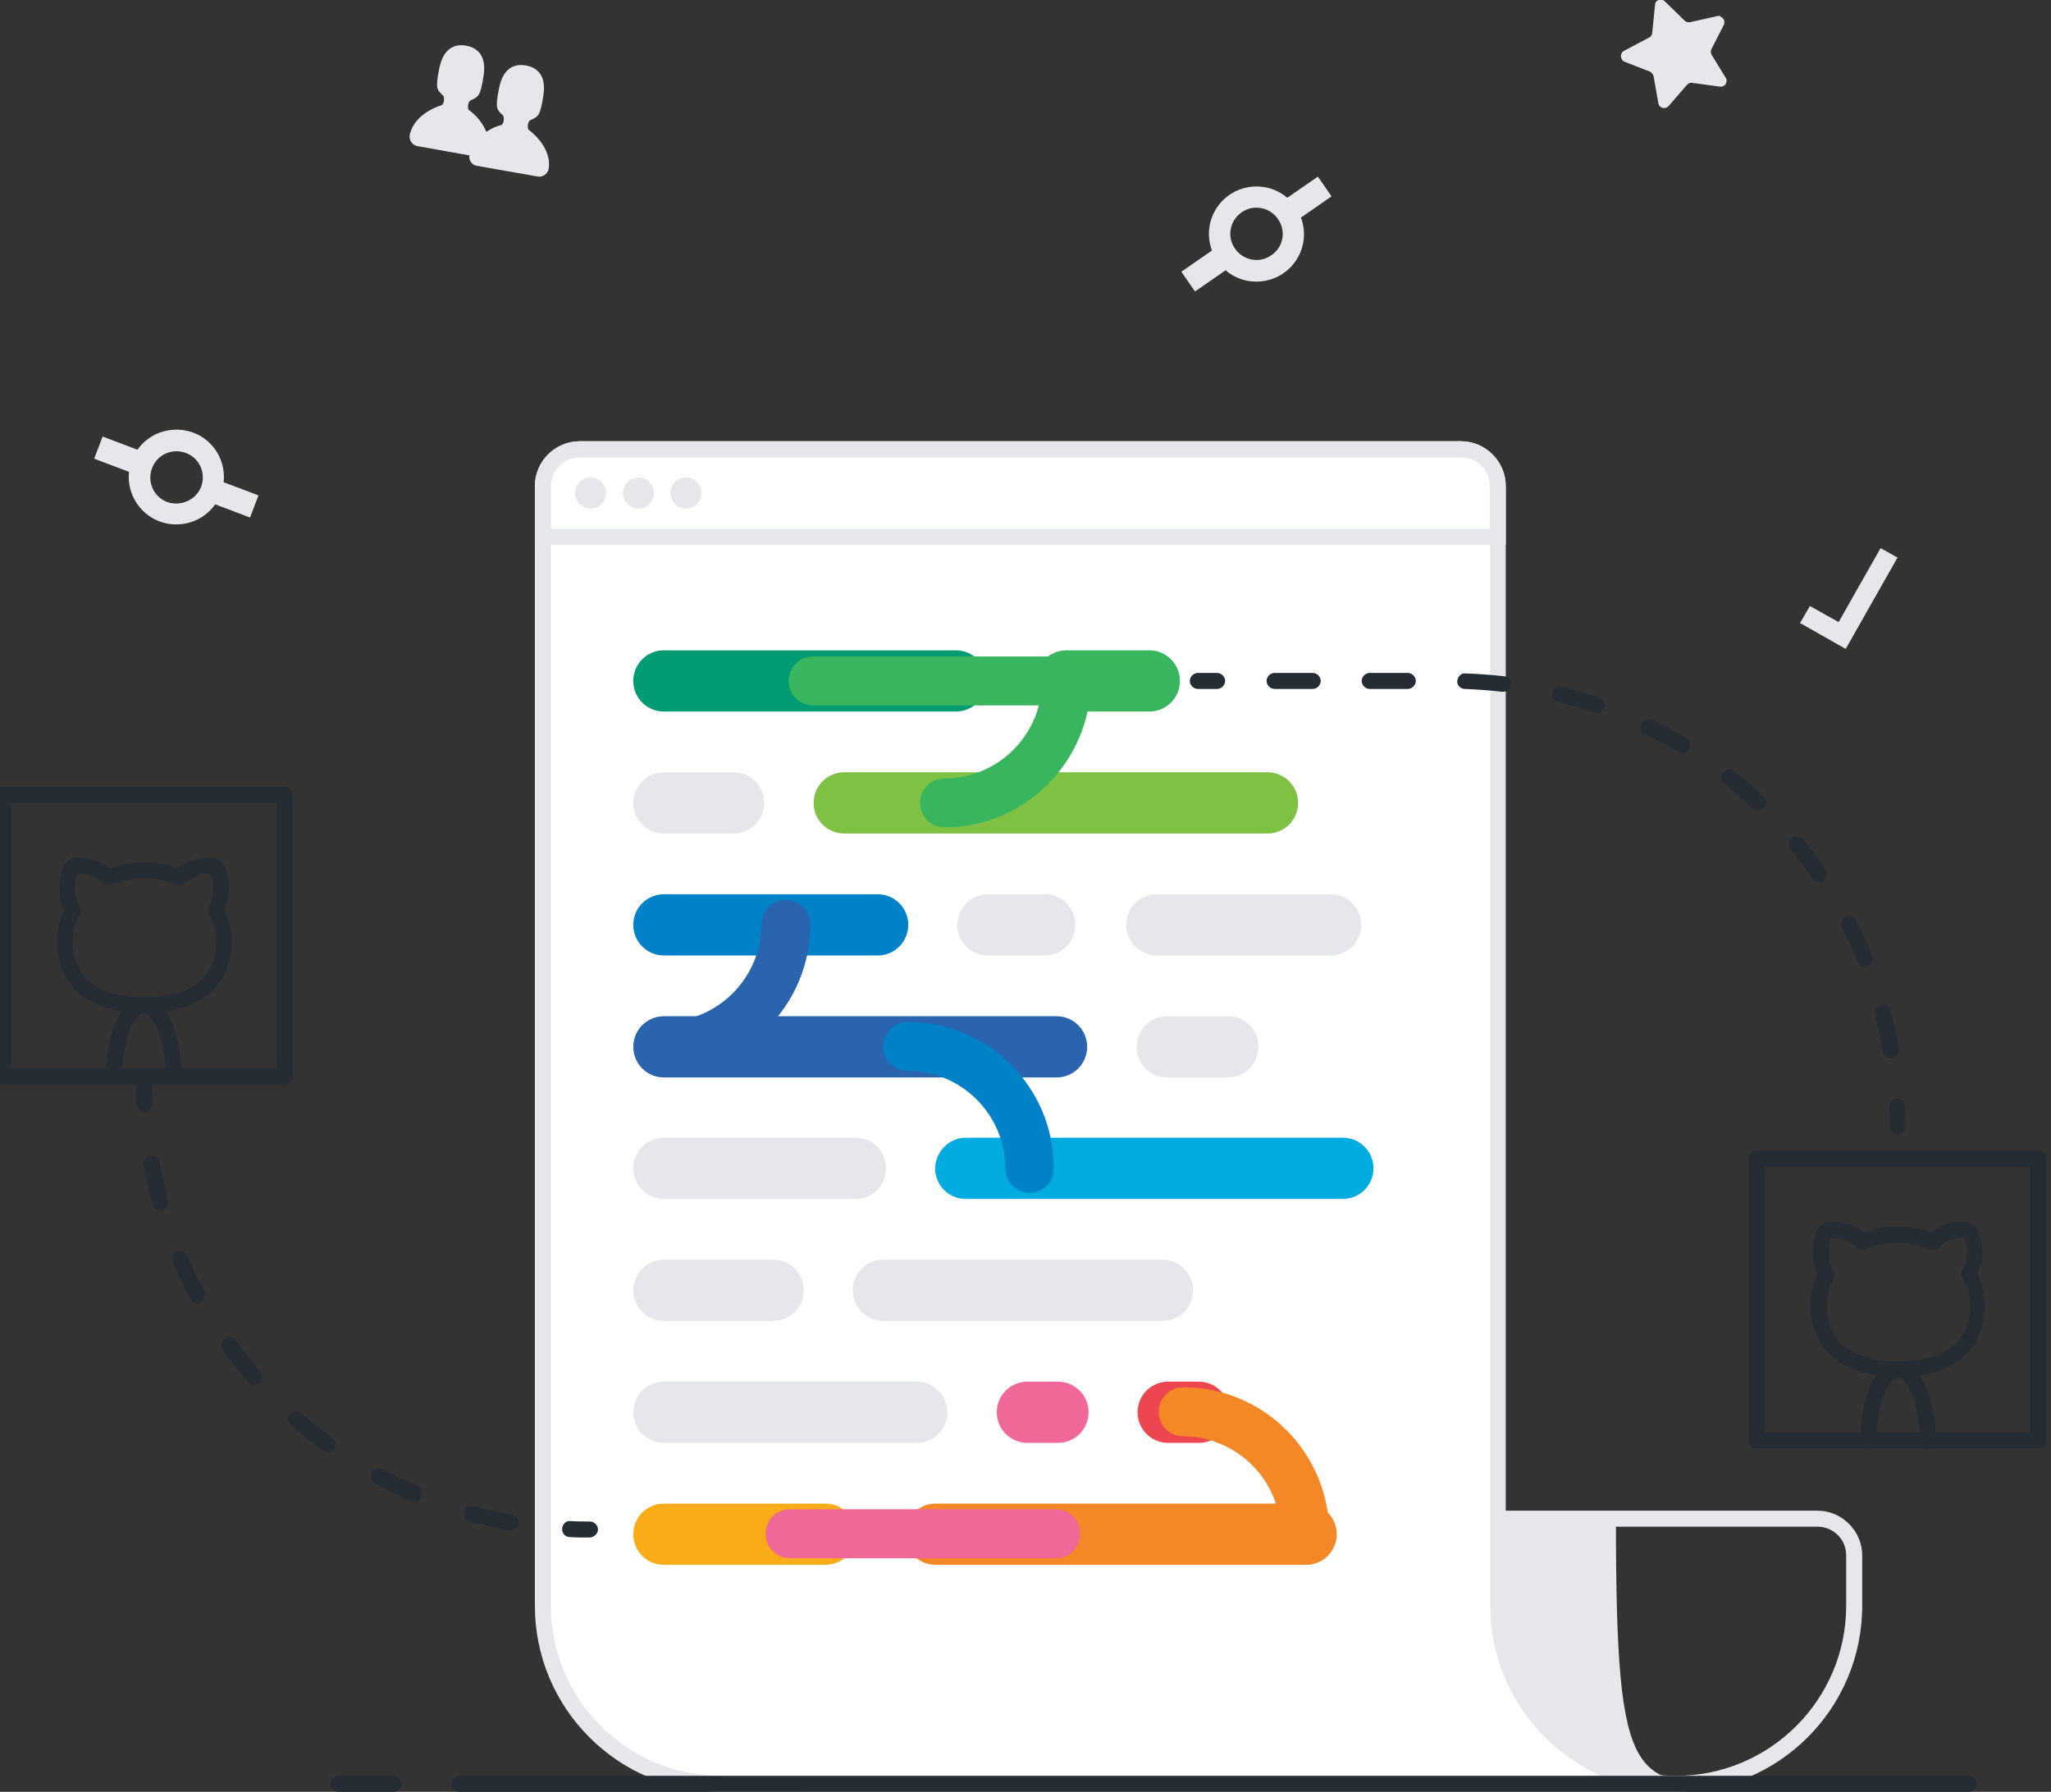 <svg xmlns="http://www.w3.org/2000/svg" xmlns:xlink="http://www.w3.org/1999/xlink" id="Layer_1" x="0" y="0" enable-background="new 0 0 435.6 380.5" version="1.1" viewBox="0 0 435.6 380.5" xml:space="preserve"><rect x="0" y="0" width="435.6" height="380.5" fill="#333333" stroke="none"/><style type="text/css">.st0{fill:#e5e7ea}.st1{fill:#fff}.st2{fill:#009b72}.st3{fill:#38b55d}.st4{fill:#7fc142}.st5{fill:#0081c8}.st6{fill:#2a63ae}.st7{fill:#00acdf}.st8{fill:#faac18}.st9{fill:#f58826}.st10{fill:#ef6897}.st11{fill:#ee4651}.st12{fill:#252c34}</style><title>home-1</title><g><g id="Layer_1_1_"><path d="M343.2,322.5c0,58.7,3.8,56.3,28.6,56.3H298v-56.3H343.2z" class="st0"/><path d="M356,380.5H171.2v-59.7H386c5.2,0,9.5,4.3,9.5,9.5V341C395.5,362.8,377.8,380.5,356,380.5z M174.6,377.1H356 c19.9,0,36.1-16.2,36.1-36.1v-10.7c0-3.4-2.7-6.1-6.1-6.1H174.6V377.1z" class="st0"/><g><path d="M115.3,341V103.2c0-4.3,3.5-7.8,7.8-7.8h187.2c4.3,0,7.8,3.5,7.8,7.8V341c0,20.9,16.9,37.8,37.8,37.8h0 H153.1C132.3,378.8,115.3,361.8,115.3,341C115.3,341,115.3,341,115.3,341z" class="st1"/><path d="M356,380.5H153.1c-21.8,0-39.5-17.7-39.5-39.5V103.2c0-5.2,4.3-9.5,9.5-9.5h187.2c5.2,0,9.5,4.3,9.5,9.5V341 c0,19.9,16.2,36.1,36.1,36.1V380.5z M123.1,97.1c-3.4,0-6.1,2.7-6.1,6.1V341c0,19.9,16.2,36.1,36.1,36.1H340 c-13.8-6.2-23.5-20-23.5-36.1V103.2c0-3.4-2.7-6.1-6.1-6.1H123.1z" class="st0"/></g><path d="M319.8,115.7H113.6v-12.5c0-5.2,4.3-9.5,9.5-9.5h187.2c5.2,0,9.5,4.3,9.5,9.5V115.7z M117,112.3h199.4v-9.1 c0-3.4-2.7-6.1-6.1-6.1H123.1c-3.4,0-6.1,2.7-6.1,6.1V112.3z" class="st0"/><path d="M141,138.1H203c3.6,0,6.5,2.9,6.5,6.5l0,0c0,3.6-2.9,6.5-6.5,6.5H141c-3.6,0-6.5-2.9-6.5-6.5l0,0 C134.5,141,137.4,138.1,141,138.1z" class="st2"/><path d="M226.5,138.1h17.6c3.6,0,6.5,2.9,6.5,6.5l0,0c0,3.6-2.9,6.5-6.5,6.5h-17.6c-3.6,0-6.5-2.9-6.5-6.5l0,0 C220,141,222.9,138.1,226.5,138.1z" class="st3"/><path d="M141,164h14.8c3.6,0,6.5,2.9,6.5,6.5l0,0c0,3.6-2.9,6.5-6.5,6.5H141c-3.6,0-6.5-2.9-6.5-6.5l0,0 C134.5,166.9,137.4,164,141,164z" class="st0"/><path d="M179.3,164h89.9c3.6,0,6.5,2.9,6.5,6.5l0,0c0,3.6-2.9,6.5-6.5,6.5h-89.9c-3.6,0-6.5-2.9-6.5-6.5l0,0 C172.8,166.9,175.7,164,179.3,164z" class="st4"/><path d="M141,189.9h45.4c3.6,0,6.5,2.9,6.5,6.5l0,0c0,3.6-2.9,6.5-6.5,6.5H141c-3.6,0-6.5-2.9-6.5-6.5l0,0 C134.5,192.8,137.4,189.9,141,189.9z" class="st5"/><path d="M209.8,189.9h12.1c3.6,0,6.5,2.9,6.5,6.5l0,0c0,3.6-2.9,6.5-6.5,6.5h-12.1c-3.6,0-6.5-2.9-6.5-6.5l0,0 C203.4,192.8,206.2,189.9,209.8,189.9z" class="st0"/><path d="M141,215.8h83.4c3.6,0,6.5,2.9,6.5,6.5l0,0c0,3.6-2.9,6.5-6.5,6.5H141c-3.6,0-6.5-2.9-6.5-6.5l0,0 C134.5,218.7,137.4,215.8,141,215.8z" class="st6"/><path d="M141,227.4c-2.9,0-5.2-2.3-5.2-5.2s2.3-5.2,5.2-5.2c11.4,0,20.7-9.3,20.7-20.7c0-2.9,2.3-5.2,5.2-5.2 s5.2,2.3,5.2,5.2C172.1,213.5,158.2,227.4,141,227.4z" class="st6"/><path d="M247.9,215.8h12.9c3.6,0,6.5,2.9,6.5,6.5l0,0c0,3.6-2.9,6.5-6.5,6.5h-12.9c-3.6,0-6.5-2.9-6.5-6.5l0,0 C241.4,218.7,244.3,215.8,247.9,215.8z" class="st0"/><path d="M245.7,189.9h36.9c3.6,0,6.5,2.9,6.5,6.5l0,0c0,3.6-2.9,6.5-6.5,6.5h-36.9c-3.6,0-6.5-2.9-6.5-6.5l0,0 C239.2,192.8,242.1,189.9,245.7,189.9z" class="st0"/><path d="M141,241.6h40.7c3.6,0,6.5,2.9,6.5,6.5l0,0c0,3.6-2.9,6.5-6.5,6.5H141c-3.6,0-6.5-2.9-6.5-6.5l0,0 C134.5,244.5,137.4,241.6,141,241.6z" class="st0"/><path d="M205.1,241.6h80.1c3.6,0,6.5,2.9,6.5,6.5l0,0c0,3.6-2.9,6.5-6.5,6.5h-80.1c-3.6,0-6.5-2.9-6.5-6.5l0,0 C198.7,244.5,201.6,241.6,205.1,241.6z" class="st7"/><path d="M141,267.5h23.2c3.6,0,6.5,2.9,6.5,6.5l0,0c0,3.6-2.9,6.5-6.5,6.5H141c-3.6,0-6.5-2.9-6.5-6.5l0,0 C134.5,270.4,137.4,267.5,141,267.5z" class="st0"/><path d="M187.6,267.5h59.3c3.6,0,6.5,2.9,6.5,6.5l0,0c0,3.6-2.9,6.5-6.5,6.5h-59.3c-3.6,0-6.5-2.9-6.5-6.5l0,0 C181.1,270.4,184,267.5,187.6,267.5z" class="st0"/><path d="M141,319.3h34.3c3.6,0,6.5,2.9,6.5,6.5l0,0c0,3.6-2.9,6.5-6.5,6.5H141c-3.6,0-6.5-2.9-6.5-6.5l0,0 C134.5,322.2,137.4,319.3,141,319.3z" class="st8"/><path d="M198.7,319.3h78.7c3.6,0,6.5,2.9,6.5,6.5l0,0c0,3.6-2.9,6.5-6.5,6.5h-78.7c-3.6,0-6.5-2.9-6.5-6.5l0,0 C192.2,322.2,195.1,319.3,198.7,319.3z" class="st9"/><path d="M141,293.4h53.7c3.6,0,6.5,2.9,6.5,6.5l0,0c0,3.6-2.9,6.5-6.5,6.5H141c-3.6,0-6.5-2.9-6.5-6.5l0,0 C134.5,296.3,137.4,293.4,141,293.4z" class="st0"/><path d="M218.2,293.4h6.5c3.6,0,6.5,2.9,6.5,6.5l0,0c0,3.6-2.9,6.5-6.5,6.5h-6.5c-3.6,0-6.5-2.9-6.5-6.5l0,0 C211.7,296.3,214.6,293.4,218.2,293.4z" class="st10"/><path d="M248.1,293.4h6.5c3.6,0,6.5,2.9,6.5,6.5l0,0c0,3.6-2.9,6.5-6.5,6.5h-6.5c-3.6,0-6.5-2.9-6.5-6.5l0,0 C241.6,296.3,244.5,293.4,248.1,293.4z" class="st11"/><circle cx="125.4" cy="104.7" r="3.3" class="st0"/><circle cx="135.6" cy="104.7" r="3.3" class="st0"/><circle cx="145.7" cy="104.7" r="3.3" class="st0"/><path d="M200.6,175.7c-2.9,0-5.2-2.3-5.2-5.2s2.3-5.2,5.2-5.2c11.4,0,20.7-9.3,20.7-20.7c0-2.9,2.3-5.2,5.2-5.2 s5.2,2.3,5.2,5.2C231.6,161.7,217.7,175.7,200.6,175.7z" class="st3"/><path d="M218.7,253.3c-2.9,0-5.2-2.3-5.2-5.2c0-11.4-9.3-20.7-20.7-20.7c-2.9,0-5.2-2.3-5.2-5.2s2.3-5.2,5.2-5.2 c17.1,0,31,13.9,31,31C223.9,251,221.6,253.3,218.7,253.3z" class="st5"/><path d="M277.2,330.9c-2.9,0-5.2-2.3-5.2-5.2c0-11.4-9.3-20.6-20.7-20.7c-2.9,0-5.2-2.3-5.2-5.2 c0-2.9,2.3-5.2,5.2-5.2c0,0,0,0,0,0c17.1,0,31,13.9,31,31C282.4,328.5,280.1,330.9,277.2,330.9 C277.2,330.9,277.2,330.9,277.2,330.9z" class="st9"/><path d="M226.4,149.8h-53.7c-2.9,0-5.2-2.3-5.2-5.2s2.3-5.2,5.2-5.2h53.7c2.9,0,5.2,2.3,5.2,5.2 S229.3,149.8,226.4,149.8z" class="st3"/><path d="M224.2,330.9h-56.4c-2.9,0-5.2-2.3-5.2-5.2s2.3-5.2,5.2-5.2h56.4c2.9,0,5.2,2.3,5.2,5.2 S227.1,330.9,224.2,330.9z" class="st10"/><path d="M403,240.9c-0.9,0-1.7-0.8-1.7-1.7c0-1.3,0-2.7-0.1-4.1c0-0.9,0.7-1.7,1.6-1.8c1-0.1,1.7,0.7,1.8,1.6 c0.1,1.4,0.1,2.8,0.1,4.2C404.7,240.2,404,240.9,403,240.9z" class="st12"/><path d="M401.6,224.7c-0.8,0-1.5-0.6-1.7-1.4c-0.5-2.6-1-5.2-1.7-7.8c-0.2-0.9,0.3-1.8,1.2-2.1 c0.9-0.2,1.8,0.3,2.1,1.2c0.7,2.6,1.3,5.3,1.8,8c0.2,0.9-0.5,1.8-1.4,2C401.8,224.7,401.7,224.7,401.6,224.7z M396.1,205.3 c-0.7,0-1.3-0.4-1.6-1.1c-1-2.4-2.1-4.9-3.3-7.2c-0.4-0.8-0.1-1.8,0.7-2.3c0.8-0.4,1.8-0.1,2.3,0.7c1.2,2.4,2.4,5,3.4,7.5 c0.4,0.9-0.1,1.9-0.9,2.2C396.5,205.2,396.3,205.3,396.1,205.3z M386.5,187.5c-0.5,0-1.1-0.3-1.4-0.7c-1.5-2.2-3.1-4.3-4.8-6.4 c-0.6-0.7-0.5-1.8,0.2-2.4c0.7-0.6,1.8-0.5,2.4,0.2c1.7,2.1,3.4,4.3,4.9,6.6c0.5,0.8,0.3,1.8-0.4,2.3 C387.2,187.4,386.8,187.5,386.5,187.5z M373.4,172.1c-0.4,0-0.8-0.2-1.2-0.5c-1.9-1.8-3.9-3.6-6-5.2c-0.7-0.6-0.9-1.6-0.3-2.4 c0.6-0.7,1.6-0.9,2.4-0.3c2.1,1.7,4.2,3.5,6.2,5.4c0.7,0.6,0.7,1.7,0.1,2.4C374.3,171.9,373.8,172.1,373.4,172.1z M357.3,159.9 c-0.3,0-0.6-0.1-0.9-0.2c-2.3-1.4-4.6-2.6-7-3.8c-0.8-0.4-1.2-1.4-0.8-2.3c0.4-0.8,1.4-1.2,2.3-0.8c2.5,1.2,4.9,2.5,7.2,4 c0.8,0.5,1.1,1.5,0.6,2.3C358.4,159.6,357.8,159.9,357.3,159.9z M339,151.4c-0.2,0-0.4,0-0.5-0.1c-2.5-0.9-5.1-1.6-7.6-2.2 c-0.9-0.2-1.5-1.1-1.2-2c0.2-0.9,1.1-1.5,2-1.2c2.7,0.7,5.3,1.4,7.9,2.3c0.9,0.3,1.4,1.3,1.1,2.1 C340.3,150.9,339.7,151.4,339,151.4z M319.2,146.9c-0.1,0-0.1,0-0.2,0c-2.6-0.3-5.3-0.5-7.9-0.6c-0.9,0-1.7-0.8-1.6-1.7 s0.8-1.7,1.7-1.6c2.7,0.1,5.5,0.3,8.2,0.6c0.9,0.1,1.6,0.9,1.5,1.9C320.8,146.3,320.1,146.9,319.2,146.9z M299,146.3h-8.1 c-0.9,0-1.7-0.8-1.7-1.7s0.8-1.7,1.7-1.7h8.1c0.9,0,1.7,0.8,1.7,1.7S299.9,146.3,299,146.3z M278.8,146.3h-8.1 c-0.9,0-1.7-0.8-1.7-1.7s0.8-1.7,1.7-1.7h8.1c0.9,0,1.7,0.8,1.7,1.7S279.7,146.3,278.8,146.3z" class="st12"/><path d="M258.5,146.3h-4.1c-0.9,0-1.7-0.8-1.7-1.7s0.8-1.7,1.7-1.7h4.1c0.9,0,1.7,0.8,1.7,1.7 S259.4,146.3,258.5,146.3z" class="st12"/><path d="M36.9,230.4c-0.9,0-1.7-0.8-1.7-1.7c0-8.3-2.8-13.5-4.7-13.5s-4.6,5.3-4.6,13.5c0,0.9-0.8,1.7-1.7,1.7 s-1.7-0.8-1.7-1.7c0-8.2,2.8-16.9,8-16.9s8,8.7,8,16.9C38.6,229.6,37.9,230.4,36.9,230.4z" class="st12"/><path d="M125.2,326.5c-1.4,0-2.8,0-4.2-0.1c-0.9,0-1.7-0.8-1.6-1.8s0.8-1.7,1.8-1.6c1.4,0.1,2.7,0.1,4.1,0.1 c0.9,0,1.7,0.8,1.7,1.7S126.1,326.5,125.2,326.5z" class="st12"/><path d="M108.4,325c-0.1,0-0.2,0-0.3,0c-2.8-0.5-5.7-1.2-8.4-1.9c-0.9-0.2-1.4-1.2-1.2-2.1c0.2-0.9,1.2-1.4,2.1-1.2 c2.7,0.7,5.4,1.4,8.1,1.9c0.9,0.2,1.5,1,1.4,2C109.9,324.4,109.2,325,108.4,325z M88.1,318.9c-0.2,0-0.4,0-0.7-0.1 c-2.6-1.1-5.3-2.4-7.8-3.8c-0.8-0.4-1.1-1.5-0.7-2.3s1.5-1.1,2.3-0.7c2.4,1.3,5,2.5,7.5,3.6c0.9,0.4,1.3,1.4,0.9,2.2 C89.3,318.5,88.7,318.9,88.1,318.9z M69.6,308.4c-0.3,0-0.7-0.1-1-0.3c-2.3-1.7-4.6-3.5-6.8-5.4c-0.7-0.6-0.8-1.7-0.2-2.4 c0.6-0.7,1.7-0.8,2.4-0.2c2.1,1.8,4.3,3.6,6.5,5.2c0.8,0.5,0.9,1.6,0.4,2.4C70.6,308.2,70.1,308.4,69.6,308.4z M54,294.1 c-0.5,0-0.9-0.2-1.3-0.6c-1.9-2.2-3.7-4.4-5.4-6.8c-0.5-0.8-0.4-1.8,0.4-2.4c0.8-0.5,1.8-0.4,2.4,0.4c1.6,2.2,3.4,4.4,5.2,6.5 c0.6,0.7,0.5,1.8-0.2,2.4C54.8,294,54.4,294.1,54,294.1z M41.9,276.7c-0.6,0-1.2-0.3-1.5-0.9c-1.4-2.5-2.6-5.1-3.7-7.8 c-0.4-0.9,0-1.9,0.9-2.2c0.9-0.4,1.9,0,2.2,0.9c1.1,2.5,2.3,5.1,3.6,7.5c0.4,0.8,0.1,1.8-0.7,2.3 C42.4,276.6,42.2,276.7,41.9,276.7z M34,257c-0.7,0-1.4-0.5-1.6-1.2c-0.8-2.8-1.4-5.6-1.9-8.4c-0.2-0.9,0.4-1.8,1.4-2 c0.9-0.2,1.8,0.4,2,1.4c0.5,2.7,1.1,5.5,1.8,8.1c0.2,0.9-0.3,1.8-1.2,2.1C34.3,257,34.2,257,34,257z" class="st12"/><path d="M30.7,236c-0.9,0-1.6-0.7-1.7-1.6c-0.1-1.4-0.1-2.8-0.1-4.2c0-0.9,0.8-1.7,1.7-1.7s1.7,0.8,1.7,1.7 c0,1.4,0,2.7,0.1,4.1C32.4,235.2,31.7,236,30.7,236C30.7,236,30.7,236,30.7,236z" class="st12"/><path d="M30.6,215.1c-11.6,0-18.5-5.7-18.5-15.3c0-2.2,0.5-4.5,1.5-6.5c-1.2-2.4-1.2-6.1-0.4-8.7 c0.5-1.5,1.9-2.5,3.4-2.5c0,0,0,0,0,0c2.4-0.1,4.9,0.8,6.8,2.3c4.6-1.7,9.7-1.7,14.3,0c1.9-1.5,4.4-2.3,6.9-2.3c0,0,0,0,0,0 c1.5,0,2.9,1,3.4,2.5c0.8,2.5,0.8,6.1-0.4,8.5c1,2,1.5,4.3,1.6,6.6C49.2,209.5,42.4,215.1,30.6,215.1z M16.8,185.5 c-0.1,0-0.1,0-0.2,0c-0.2,0-0.2,0.1-0.3,0.2c-0.7,2.1-0.4,5.4,0.5,6.5c0.4,0.5,0.5,1.3,0.2,1.9c-1,1.8-1.5,3.8-1.5,5.8 c0,10.4,9.5,11.9,15.2,11.9c6.9,0,15.2-2.1,15.2-11.9c0-2-0.6-4-1.6-5.8c-0.3-0.6-0.3-1.3,0.1-1.9c0.9-1.2,1.1-4.3,0.4-6.5 c0-0.1-0.1-0.1-0.2-0.2c-2-0.1-3.9,0.7-5.3,2.1c-0.5,0.5-1.2,0.6-1.9,0.3c-4.3-1.9-9.3-1.9-13.7,0c-0.6,0.3-1.4,0.1-1.9-0.4 C20.5,186.3,18.7,185.5,16.8,185.5z" class="st12"/><path d="M60.5,230.3H0.7c-0.9,0-1.7-0.8-1.7-1.7v-59.8c0-0.9,0.8-1.7,1.7-1.7h59.8c0.9,0,1.7,0.8,1.7,1.7v59.8 C62.2,229.5,61.4,230.3,60.5,230.3z M2.4,226.9h56.4v-56.4H2.4V226.9z" class="st12"/><path d="M409.4,307.7c-0.9,0-1.7-0.8-1.7-1.7c0-8.3-2.8-13.5-4.6-13.5s-4.6,5.3-4.6,13.5c0,0.9-0.8,1.7-1.7,1.7 s-1.7-0.8-1.7-1.7c0-8.2,2.8-16.9,8-16.9s8,8.7,8,16.9C411.1,306.9,410.3,307.7,409.4,307.7z" class="st12"/><path d="M403.1,292.4c-11.6,0-18.6-5.7-18.6-15.3c0-2.2,0.5-4.5,1.5-6.5c-1.2-2.4-1.2-6.1-0.4-8.7 c0.5-1.5,1.9-2.5,3.4-2.5c0,0,0,0,0,0c2.4-0.1,4.9,0.8,6.8,2.3c4.6-1.7,9.7-1.7,14.3,0c1.9-1.5,4.4-2.4,6.9-2.3c0,0,0,0,0,0 c1.5,0,2.9,1,3.4,2.5c0.8,2.5,0.8,6.1-0.4,8.5c1,2.1,1.5,4.3,1.6,6.6C421.6,286.8,414.9,292.4,403.1,292.4z M389.3,262.8 c-0.1,0-0.1,0-0.2,0c-0.2,0-0.2,0.1-0.3,0.2c-0.7,2.1-0.4,5.4,0.5,6.5c0.4,0.5,0.5,1.3,0.2,1.9c-1,1.8-1.5,3.8-1.5,5.8 c0,10.4,9.5,11.9,15.2,11.9c6.9,0,15.2-2.1,15.2-11.9c0-2-0.6-4.1-1.6-5.8c-0.3-0.6-0.3-1.3,0.1-1.9c0.9-1.2,1.1-4.3,0.4-6.5 c0-0.1-0.1-0.2-0.2-0.2h0c-2-0.1-3.9,0.7-5.3,2.1c-0.5,0.5-1.2,0.6-1.9,0.4c-4.3-1.9-9.3-1.9-13.7,0c-0.6,0.3-1.4,0.1-1.9-0.4 C393,263.6,391.1,262.8,389.3,262.8z" class="st12"/><path d="M432.9,307.6h-59.8c-0.9,0-1.7-0.8-1.7-1.7V246c0-0.9,0.8-1.7,1.7-1.7h59.8c0.9,0,1.7,0.8,1.7,1.7v59.8 C434.6,306.8,433.9,307.6,432.9,307.6z M374.8,304.2h56.4v-56.4h-56.4V304.2z" class="st12"/><g id="Octicons"><g id="git-commit"><path id="Shape" d="M273.4,42c-4.2-3.6-10.6-3.1-14.2,1.1c-2.4,2.8-3.1,6.6-1.8,10.1l-6.5,4.5l2.9,4.2l6.5-4.5 c4.2,3.6,10.6,3.1,14.2-1.1c2.4-2.8,3.1-6.6,1.8-10.1l6.5-4.5l-2.9-4.2L273.4,42L273.4,42z M270,54.2c-2.5,1.8-6,1.1-7.7-1.4 c-1.8-2.5-1.1-6,1.4-7.7c2.5-1.8,6-1.1,7.7,1.4C273.2,49,272.6,52.5,270,54.2C270,54.2,270,54.2,270,54.2z" class="st0"/></g></g><g id="Octicons-2"><g id="git-commit-2"><path id="Shape-2" d="M47.5,102.4c0.6-5.5-3.3-10.5-8.9-11.1c-3.7-0.4-7.3,1.2-9.4,4.2l-7.4-2.8L20,97.4l7.4,2.8 c-0.6,5.5,3.4,10.5,8.9,11.1c3.7,0.4,7.3-1.2,9.4-4.2l7.4,2.8l1.8-4.7L47.5,102.4L47.5,102.4z M35.5,106.6 c-2.9-1.1-4.3-4.3-3.2-7.2c1.1-2.9,4.3-4.3,7.2-3.2c2.9,1.1,4.3,4.3,3.2,7.2C41.6,106.2,38.4,107.6,35.5,106.6 C35.5,106.6,35.5,106.6,35.5,106.6z" class="st0"/></g></g><path d="M418.2,380.5H97.5c-0.9,0-1.7-0.8-1.7-1.7s0.8-1.7,1.7-1.7h320.6c0.9,0,1.7,0.8,1.7,1.7 S419.1,380.5,418.2,380.5z" class="st12"/><path d="M83.6,380.5H71.9c-0.9,0-1.7-0.8-1.7-1.7s0.8-1.7,1.7-1.7h11.7c0.9,0,1.7,0.8,1.7,1.7S84.6,380.5,83.6,380.5 z" class="st12"/><polygon id="Shape-3" points="403 118.4 392 137.8 382.3 132.3 384.4 128.7 390.5 132.1 399.4 116.4" class="st0"/><g id="Octicons-3"><g id="star"><path id="Shape-4" d="M364.8,3.4L359,4.7c-0.4,0.1-0.9,0-1.2-0.3l-4.2-4.1c-0.5-0.5-1.3-0.5-1.8,0 c-0.2,0.2-0.3,0.5-0.3,0.8L350.9,7c0,0.4-0.3,0.8-0.7,1l-5.3,2.8c-0.6,0.3-0.8,1.1-0.5,1.7c0.1,0.3,0.4,0.5,0.6,0.6l5.4,2.1 c0.4,0.2,0.7,0.6,0.8,1l1,5.7c0.1,0.7,0.8,1.2,1.5,1c0.3,0,0.5-0.2,0.7-0.4l3.9-4.5c0.3-0.3,0.7-0.5,1.1-0.4l5.9,0.8 c0.7,0.1,1.3-0.4,1.4-1.1c0-0.3,0-0.6-0.2-0.8l-3-4.9c-0.2-0.4-0.2-0.9,0-1.2l2.6-5.1c0.3-0.6,0.1-1.4-0.6-1.7 C365.4,3.4,365.1,3.3,364.8,3.4z" class="st0"/></g></g><g id="Octicons-4"><g id="organization"><path id="Shape-5" d="M116.5,36c-0.3,1-1.2,1.6-2.2,1.5l-13.1-2.3c-1-0.2-1.7-1.2-1.5-2.2l-11.2-2 c-1-0.3-1.6-1.2-1.5-2.2c0.9-4.9,6.9-6.5,6.9-6.5c0.4-0.5,0.5-1.2,0.3-1.9c-1.4-1.4-1.8-1.4-0.9-5.9c0.9-4.5,3.5-5.2,5.7-4.8 s4.4,1.9,3.7,6.4s-1.1,4.4-2.9,5.3c-0.4,0.5-0.5,1.2-0.3,1.9c1.7,1.2,3,2.8,3.8,4.7c1-0.7,2.1-1.2,3.3-1.5 c0.4-0.5,0.5-1.2,0.3-1.9c-1.4-1.4-1.8-1.4-0.9-5.9s3.5-5.2,5.7-4.8s4.4,1.9,3.7,6.4s-1.1,4.4-2.9,5.3c-0.4,0.5-0.5,1.2-0.3,1.9 C112.2,27.5,117.4,31.1,116.5,36" class="st0"/></g></g></g></g></svg>